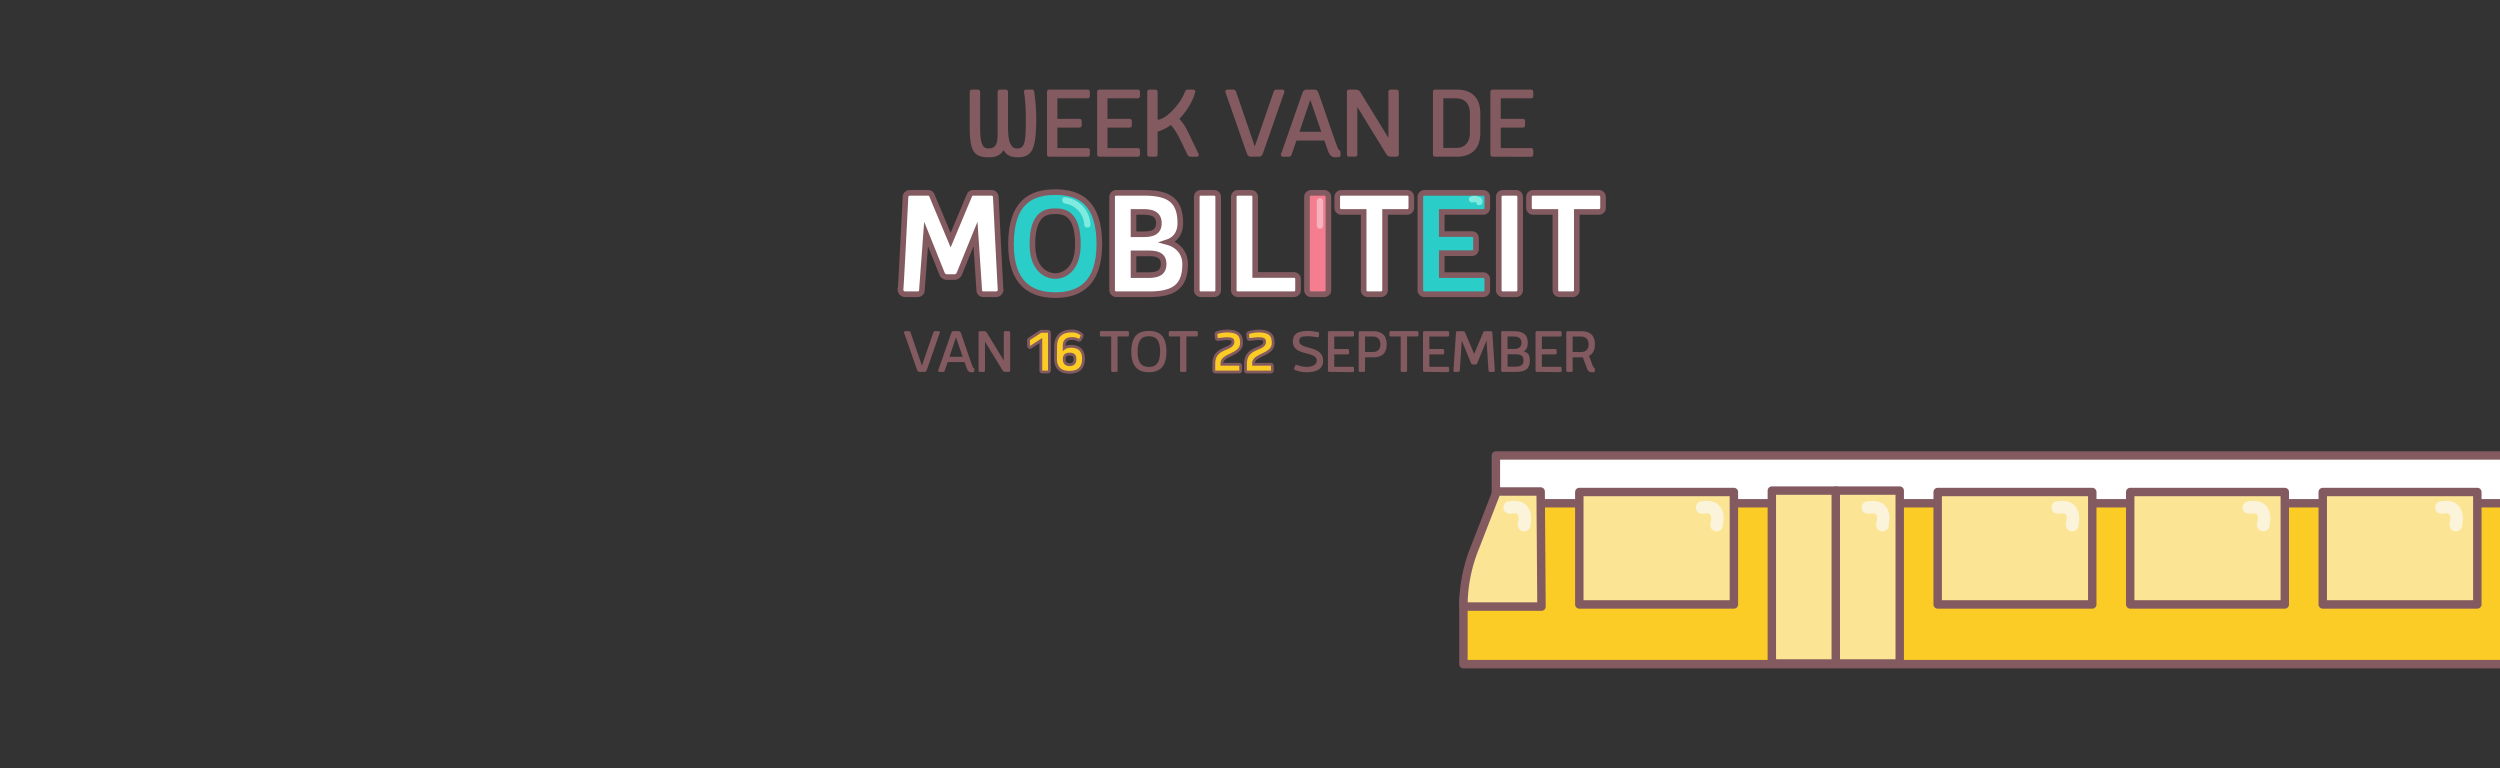 <svg xmlns="http://www.w3.org/2000/svg" viewBox="0 0 1778.91 546.46"><rect x="0" y="0" width="1778.91" height="546.46" fill="#333333" stroke="none"/><defs><style>.cls-1,.cls-9{fill:#fff;}.cls-1,.cls-10,.cls-2,.cls-3,.cls-7,.cls-8,.cls-9{stroke:#825a60;}.cls-1,.cls-2,.cls-3{stroke-miterlimit:10;stroke-width:4px;}.cls-2{fill:#2bcdc9;}.cls-3{fill:#f57d90;}.cls-4{fill:#7feadf;}.cls-5{fill:#f5b3bd;}.cls-6{fill:#825a60;}.cls-7,.cls-8{fill:#fbcc25;}.cls-7{stroke-width:2px;}.cls-10,.cls-8,.cls-9{stroke-linecap:round;stroke-linejoin:round;stroke-width:6px;}.cls-10{fill:#fbe594;}.cls-11{fill:#fbf4da;}</style></defs><title>illustrations</title><g id="header_typo" data-name="header typo"><g id="week_van_de_mobiliteit" data-name="week van de mobiliteit"><path class="cls-1" d="M676.44,170.88l13.47-32.13a2.9,2.9,0,0,1,2.54-1.53h13.21a3,3,0,0,1,2.92,2.92c3.3,66.18,3.43,66.3,3.43,66.3a3.32,3.32,0,0,1-3.3,2.93h-9a2.88,2.88,0,0,1-2.92-2.93l-2.67-39.88L682.54,195a4.1,4.1,0,0,1-3,2.16H673.4a4.1,4.1,0,0,1-3-2.16l-11.43-28.45L656,206.44a2.88,2.88,0,0,1-2.93,2.93h-9a3.32,3.32,0,0,1-3.31-2.93s.26-.12,3.56-66.3a3,3,0,0,1,2.92-2.92h13.21a2.9,2.9,0,0,1,2.54,1.53Z"/><path class="cls-2" d="M719.38,173.8c0-30.1,14.48-37.09,31.5-37.09s31.37,7,31.37,37.09C782.25,202,768,210,751,210,733.73,210,719.38,202,719.38,173.8Zm47.63,0c0-22.61-10.29-23.5-16.13-23.5s-16.26.89-16.26,23.5c0,18.55,10.54,22.61,16.39,22.61C756.59,196.41,767,192.35,767,173.8Z"/><path class="cls-1" d="M813.94,137.22c17,0,25.92,4.7,25.92,21.59,0,5.34-2.16,11.18-9,13.47,7.11,1.9,12.44,7.49,12.44,15.62,0,16.77-8.89,21.47-25.91,21.47H794.26a3,3,0,0,1-2.92-3.05V140.14a2.87,2.87,0,0,1,2.92-2.92Zm-7.36,13.59v15.88h7.11c5.84,0,10.92-1.27,10.92-7.88s-5.08-8-10.92-8ZM828,187.9c0-6.6-5.08-7.62-10.92-7.62H806.58v15.49h10.54C823,195.77,828,194.51,828,187.9Z"/><path class="cls-1" d="M866.82,206.44a2.88,2.88,0,0,1-2.92,2.93h-9.4a2.88,2.88,0,0,1-2.92-2.93v-66.3a2.87,2.87,0,0,1,2.92-2.92h9.4a2.87,2.87,0,0,1,2.92,2.92Z"/><path class="cls-1" d="M880.83,209.37a2.88,2.88,0,0,1-2.92-2.93v-66.3a2.87,2.87,0,0,1,2.92-2.92h9.4a2.87,2.87,0,0,1,2.92,2.92v55.51h27.56a2.88,2.88,0,0,1,2.93,2.92v7.87a2.88,2.88,0,0,1-2.93,2.93Z"/><path class="cls-3" d="M945.24,206.44a2.88,2.88,0,0,1-2.92,2.93h-9.4a2.88,2.88,0,0,1-2.92-2.93v-66.3a2.87,2.87,0,0,1,2.92-2.92h9.4a2.87,2.87,0,0,1,2.92,2.92Z"/><path class="cls-1" d="M985.57,206.44a2.88,2.88,0,0,1-2.92,2.93h-9.4a2.88,2.88,0,0,1-2.92-2.93V150.81H954.45a2.87,2.87,0,0,1-2.92-2.92v-7.75a2.87,2.87,0,0,1,2.92-2.92h46.87a2.87,2.87,0,0,1,2.92,2.92v7.75a2.87,2.87,0,0,1-2.92,2.92H985.57Z"/><path class="cls-2" d="M1013.59,209.37a2.88,2.88,0,0,1-2.92-2.93v-66.3a2.87,2.87,0,0,1,2.92-2.92h41.79a2.87,2.87,0,0,1,2.92,2.92v7.75a2.87,2.87,0,0,1-2.92,2.92h-29.47v15.75h21.47a2.87,2.87,0,0,1,2.92,2.92v7.75a2.87,2.87,0,0,1-2.92,2.92h-21.47v15.62h29.47a2.88,2.88,0,0,1,2.92,2.93v7.74a2.88,2.88,0,0,1-2.92,2.93Z"/><path class="cls-1" d="M1081.7,206.44a2.88,2.88,0,0,1-2.92,2.93h-9.4a2.88,2.88,0,0,1-2.92-2.93v-66.3a2.87,2.87,0,0,1,2.92-2.92h9.4a2.87,2.87,0,0,1,2.92,2.92Z"/><path class="cls-1" d="M1122,206.44a2.88,2.88,0,0,1-2.92,2.93h-9.4a2.89,2.89,0,0,1-2.93-2.93V150.81h-15.87a2.87,2.87,0,0,1-2.92-2.92v-7.75a2.87,2.87,0,0,1,2.92-2.92h46.87a2.87,2.87,0,0,1,2.92,2.92v7.75a2.87,2.87,0,0,1-2.92,2.92H1122Z"/><path class="cls-4" d="M757.94,144.88a16,16,0,0,1,13.54,14.88c.14,2.88,4.64,2.9,4.5,0a20.61,20.61,0,0,0-18-19.38c-2.86-.37-2.83,4.13,0,4.5Z"/><path class="cls-5" d="M937,143.13v17.49c0,2.89,4.5,2.9,4.5,0V143.13c0-2.9-4.5-2.9-4.5,0Z"/><path class="cls-4" d="M1048.07,144a6.12,6.12,0,0,1,1.81-.17,3.83,3.83,0,0,1,.64.18c.16.07.31.15.46.23a1.36,1.36,0,0,1-.36-1.6,2.32,2.32,0,0,0,.8,3.08,2.27,2.27,0,0,0,3.08-.81,3.37,3.37,0,0,0-1.71-4.78,9.15,9.15,0,0,0-5.91-.47,2.25,2.25,0,0,0,1.19,4.34Z"/><path class="cls-6" d="M730.12,63.76h4.2c.93,0,1.43.58,1.6,1.59a144.5,144.5,0,0,1,1.43,17.74c0,21.52-2,28.83-13.12,28.83-2.18,0-7.39,0-10.08-5.12-3.2,5.12-8.07,5.12-10.76,5.12-10.93,0-13.37-5-13.37-22V65.35a1.54,1.54,0,0,1,1.6-1.59h4.2a1.54,1.54,0,0,1,1.6,1.59V90.91c0,14,3,14.71,6.3,14.71,6,0,6.14-5.8,6.14-10.85V65.35a1.54,1.54,0,0,1,1.6-1.59h4.2a1.55,1.55,0,0,1,1.6,1.59v25c0,5,.25,15.3,6.3,15.3,5.88,0,6.39-4.29,6.39-22.61,0-3.28-.34-12.53-1.35-17.66A1.48,1.48,0,0,1,730.12,63.76Z"/><path class="cls-6" d="M746.6,111.5a1.54,1.54,0,0,1-1.6-1.59V65.35a1.54,1.54,0,0,1,1.6-1.59h27.32a1.55,1.55,0,0,1,1.6,1.59v3a1.56,1.56,0,0,1-1.6,1.6H752.4V84.6h15.72a1.56,1.56,0,0,1,1.6,1.6v3a1.55,1.55,0,0,1-1.6,1.59H752.4v14.55h21.52a1.55,1.55,0,0,1,1.6,1.59v3a1.55,1.55,0,0,1-1.6,1.59Z"/><path class="cls-6" d="M782.26,111.5a1.54,1.54,0,0,1-1.6-1.59V65.35a1.54,1.54,0,0,1,1.6-1.59h27.32a1.54,1.54,0,0,1,1.59,1.59v3a1.55,1.55,0,0,1-1.59,1.6H788.06V84.6h15.72a1.55,1.55,0,0,1,1.59,1.6v3a1.54,1.54,0,0,1-1.59,1.59H788.06v14.55h21.52a1.54,1.54,0,0,1,1.59,1.59v3a1.54,1.54,0,0,1-1.59,1.59Z"/><path class="cls-6" d="M842.37,104.69c-2.85-6-5.63-11.93-9.24-15.72a31.77,31.77,0,0,1-9.42,4.71v16.23a1.54,1.54,0,0,1-1.59,1.59h-4.21a1.54,1.54,0,0,1-1.59-1.59V65.35a1.54,1.54,0,0,1,1.59-1.59h4.21a1.54,1.54,0,0,1,1.59,1.59V85.19c6.06,0,16.65-11.85,19.42-19.84.42-1,.93-1.59,1.85-1.59h3.95a1.54,1.54,0,0,1,1.6,1.59c-1.43,5.72-5.38,13-11.35,19.25a33.85,33.85,0,0,1,5.55,8l8.32,17.32a1.54,1.54,0,0,1-1.6,1.59h-4.54a2.52,2.52,0,0,1-2.1-1.76C844,108.14,843.13,106.37,842.37,104.69Z"/><path class="cls-6" d="M906.26,65.35a2.12,2.12,0,0,1,1.93-1.59h4.2a1.54,1.54,0,0,1,1.6,1.59c-3.61,10-11.94,34.3-15.55,44.3a2.87,2.87,0,0,1-2.52,1.85h-6a2.86,2.86,0,0,1-2.52-1.85c-3.62-10-11.94-34.29-15.55-44.3a1.54,1.54,0,0,1,1.59-1.59h4.21a2.13,2.13,0,0,1,1.93,1.59l13.28,38.84Z"/><path class="cls-6" d="M942.38,100H922.54l-3.45,9.92a2.12,2.12,0,0,1-1.93,1.59H913a1.54,1.54,0,0,1-1.59-1.59c3.61-10,11.93-34.3,15.55-44.31a2.87,2.87,0,0,1,2.52-1.84h6a2.87,2.87,0,0,1,2.52,1.84c2.94,8.08,8.91,26.23,13.2,37.83.67,1.85,1.26,3.2,1.93,3.53a1.38,1.38,0,0,1,.76,1.26v2.53c0,.92-1.68,1.17-3.36,1.17-3.28,0-4.38-1.59-5.64-4.7Zm-17.74-6.22h15.55l-7.82-22.7Z"/><path class="cls-6" d="M987.94,98.05V65.35a1.54,1.54,0,0,1,1.59-1.59h4.21a1.54,1.54,0,0,1,1.59,1.59v44.56a1.54,1.54,0,0,1-1.59,1.59h-4.21a3.63,3.63,0,0,1-3.11-1.85L965.83,76.11v33.8a1.55,1.55,0,0,1-1.6,1.59H960a1.54,1.54,0,0,1-1.6-1.59V65.35a1.54,1.54,0,0,1,1.6-1.59h4.87A3.62,3.62,0,0,1,968,65.6Z"/><path class="cls-6" d="M1019.62,65.35a1.55,1.55,0,0,1,1.6-1.59h15.47c10.76,0,16.64,6.05,16.64,16.81V94.69c0,10.76-5.88,16.81-16.64,16.81h-15.47a1.55,1.55,0,0,1-1.6-1.59Zm26.31,15.39c0-7.65-4.53-10.76-9.58-10.76H1027v35.3h9.33c5.05,0,9.58-3.11,9.58-10.76Z"/><path class="cls-6" d="M1062.08,111.5a1.55,1.55,0,0,1-1.6-1.59V65.35a1.55,1.55,0,0,1,1.6-1.59h27.32a1.55,1.55,0,0,1,1.6,1.59v3a1.56,1.56,0,0,1-1.6,1.6h-21.52V84.6h15.72a1.56,1.56,0,0,1,1.6,1.6v3a1.55,1.55,0,0,1-1.6,1.59h-15.72v14.55h21.52A1.55,1.55,0,0,1,1091,107v3a1.55,1.55,0,0,1-1.6,1.59Z"/></g><g id="datum"><path class="cls-6" d="M664.09,236.63a1.3,1.3,0,0,1,1.17-1h2.55a.94.94,0,0,1,1,1c-2.19,6.07-7.24,20.81-9.43,26.87a1.76,1.76,0,0,1-1.53,1.13H654.2a1.75,1.75,0,0,1-1.53-1.13c-2.19-6.06-7.24-20.8-9.44-26.87a.94.94,0,0,1,1-1h2.55a1.31,1.31,0,0,1,1.18,1L656,260.19Z"/><path class="cls-6" d="M686.36,257.64h-12l-2.09,6a1.29,1.29,0,0,1-1.17,1h-2.55a.94.94,0,0,1-1-1c2.19-6.07,7.24-20.81,9.43-26.88a1.77,1.77,0,0,1,1.53-1.12h3.63a1.75,1.75,0,0,1,1.52,1.12c1.79,4.9,5.41,15.91,8,23,.41,1.12.77,1.94,1.17,2.14a.84.84,0,0,1,.46.77v1.53c0,.56-1,.71-2,.71-2,0-2.65-1-3.41-2.85Zm-10.76-3.77H685l-4.74-13.77Z"/><path class="cls-6" d="M714.26,256.47V236.63a.94.94,0,0,1,1-1h2.55a.94.94,0,0,1,1,1v27a.94.94,0,0,1-1,1h-2.55a2.19,2.19,0,0,1-1.88-1.13l-12.5-20.34v20.5a.94.94,0,0,1-1,1h-2.55a.93.93,0,0,1-1-1v-27a.93.93,0,0,1,1-1h3a2.2,2.2,0,0,1,1.89,1.12Z"/><path class="cls-6" d="M740.53,235.66h4.33a.94.94,0,0,1,1,1v27a.94.94,0,0,1-1,1h-2.55a.93.93,0,0,1-1-1V240.3l-8.42,5.51a.94.94,0,0,1-1-1v-3a.93.93,0,0,1,.41-.81Z"/><path class="cls-6" d="M762,239.28c-2.6,0-6.68.56-6.68,5.81v3.63a10,10,0,0,1,5.92-1.59c4.39,0,8.77,2,8.77,8.42,0,6.07-3,9.33-9.64,9.33s-9.53-3.26-9.53-9.33v-9.74c0-6.58,4-10.35,10.71-10.35,2.24,0,4.84.15,6.93,1.48a.92.92,0,0,1,.46.76.9.9,0,0,1,0,.36l-.87,2.09a.58.58,0,0,1-.56.3,1,1,0,0,1-.51-.15A12.84,12.84,0,0,0,762,239.28ZM755.29,256c0,1.88.51,5.05,5.05,5.05s5.15-3.06,5.15-5.05,0-5-5.15-5C755.6,251,755.29,254.07,755.29,256Z"/><path class="cls-6" d="M783.65,239.43a.93.93,0,0,1-1-1v-1.84a.94.94,0,0,1,1-1h18.66a.93.93,0,0,1,1,1v1.84a.93.93,0,0,1-1,1h-7.08v24.23a.94.94,0,0,1-1,1h-2.55a.94.94,0,0,1-1-1V239.43Z"/><path class="cls-6" d="M805,250.35c0-12.09,5.66-14.89,12.49-14.89S830,238.26,830,250.35c0,11.32-5.6,14.53-12.49,14.53S805,261.67,805,250.35Zm20.5,0c0-10.35-4.64-11.07-8-11.07s-8,.72-8,11.07c0,9.64,4.54,10.71,8,10.71S825.47,260,825.47,250.35Z"/><path class="cls-6" d="M832.64,239.43a.93.93,0,0,1-1-1v-1.84a.94.94,0,0,1,1-1H851.3a.94.94,0,0,1,1,1v1.84a.93.93,0,0,1-1,1h-7.09v24.23a.93.93,0,0,1-1,1H840.7a.94.94,0,0,1-1-1V239.43Z"/><path class="cls-6" d="M873.54,235.46c8.92,0,10.45,3.21,10.45,7.19,0,8.46-14.78,8.92-14.78,16.83v1.37h13.15a.94.94,0,0,1,1,1v1.84a.94.94,0,0,1-1,1H865.94a.94.94,0,0,1-1-1v-4.39c0-10.71,14.54-11,14.54-16.62,0-3.16-1.79-3.37-6.63-3.37-.72,0-3.32.36-5.51.61-.56,0-.82-.2-.92-.66l-.15-1.68c0-.72.15-1,.61-1.17A23.05,23.05,0,0,1,873.54,235.46Z"/><path class="cls-6" d="M895.85,235.46c8.92,0,10.45,3.21,10.45,7.19,0,8.46-14.79,8.92-14.79,16.83v1.37h13.16a.94.94,0,0,1,1,1v1.84a.94.94,0,0,1-1,1H888.25a.94.94,0,0,1-1-1v-4.39c0-10.71,14.53-11,14.53-16.62,0-3.16-1.78-3.37-6.63-3.37-.71,0-3.31.36-5.5.61-.57,0-.82-.2-.92-.66l-.15-1.68c0-.72.15-1,.61-1.17A23.05,23.05,0,0,1,895.85,235.46Z"/><path class="cls-6" d="M931.49,239.28c-4.69,0-7,.21-7,3.37,0,6.63,17,2.6,17,14.12,0,5.61-4.23,8.11-12.29,8.11a22.89,22.89,0,0,1-7.9-1.68.94.94,0,0,1-.46-.77.85.85,0,0,1,0-.35l.92-2.25a.58.58,0,0,1,.56-.3c.15,0,.2.05.46.15a23.23,23.23,0,0,0,7.08,1.38c1.64,0,7.09-.41,7.09-4.54,0-7-17-2.81-17-13.41,0-4.49,2-7.65,11.12-7.65a42.2,42.2,0,0,1,7,.92.8.8,0,0,1,.57.81c0,.05-.16,1.53-.21,2.24a.6.6,0,0,1-.71.57C934.81,239.59,932.21,239.28,931.49,239.28Z"/><path class="cls-6" d="M945.89,264.63a.94.94,0,0,1-1-1v-27a.94.94,0,0,1,1-1h16.57a.94.94,0,0,1,1,1v1.84a.93.93,0,0,1-1,1H949.41v8.88h9.53a.94.94,0,0,1,1,1v1.83a.94.94,0,0,1-1,1h-9.53v8.82h13.05a.94.94,0,0,1,1,1v1.79a.94.94,0,0,1-1,1Z"/><path class="cls-6" d="M971.31,263.66a.93.93,0,0,1-1,1H967.8a.94.94,0,0,1-1-1v-27a.94.94,0,0,1,1-1h8.82c6.63,0,10.09,2.86,10.09,9.38s-3.46,9.23-10.09,9.23h-5.31ZM982.23,245c0-3.51-2.14-5.55-5.31-5.55h-5.61v11h5.61C980.14,250.5,982.23,248.56,982.23,245Z"/><path class="cls-6" d="M989.65,239.43a.92.92,0,0,1-1-1v-1.84a.93.93,0,0,1,1-1h18.67a.94.94,0,0,1,1,1v1.84a.93.93,0,0,1-1,1h-7.09v24.23a.94.94,0,0,1-1,1h-2.55a.94.94,0,0,1-1-1V239.43Z"/><path class="cls-6" d="M1013.56,264.63a.94.94,0,0,1-1-1v-27a.94.94,0,0,1,1-1h16.58a.93.93,0,0,1,1,1v1.84a.92.92,0,0,1-1,1h-13.06v8.88h9.54a.94.94,0,0,1,1,1v1.83a.94.94,0,0,1-1,1h-9.54v8.82h13.06a.93.93,0,0,1,1,1v1.79a.93.93,0,0,1-1,1Z"/><path class="cls-6" d="M1047.88,259.32a1.5,1.5,0,0,1-1.12-.86l-6.63-16.12-1.37,21.32a1.31,1.31,0,0,1-1.18,1h-2.34a.94.94,0,0,1-1-1l1.78-27a.94.94,0,0,1,1-1h4.64c.36,0,.61.31.82.82l6.47,15.4,6.48-15.4c.2-.51.46-.82.82-.82h4.64a.94.94,0,0,1,1,1l1.78,27a.94.94,0,0,1-1,1h-2.34a1.31,1.31,0,0,1-1.18-1l-1.37-21.32-6.63,16.12a1.52,1.52,0,0,1-1.12.86Z"/><path class="cls-6" d="M1077,235.66c5.92,0,10.1,1.79,10.1,8.26,0,1.94-.31,4.44-2.81,6.17,3.73,1,4.29,3.42,4.29,6.33,0,6.42-3.57,8.21-10.1,8.21h-9.28a.94.94,0,0,1-1-1v-27a.94.94,0,0,1,1-1Zm-4.28,3.77v8.88h4.13c3,0,5.76-.72,5.76-4.39s-2.75-4.49-5.76-4.49Zm11.37,17c0-3.78-2.7-4.34-5.71-4.34h-5.66v8.82h5.66C1081.42,260.9,1084.12,260.14,1084.12,256.42Z"/><path class="cls-6" d="M1093.63,264.63a.94.94,0,0,1-1-1v-27a.94.94,0,0,1,1-1h16.57a.94.94,0,0,1,1,1v1.84a.93.93,0,0,1-1,1h-13.06v8.88h9.54a.94.94,0,0,1,1,1v1.83a.94.94,0,0,1-1,1h-9.54v8.82h13.06a.94.94,0,0,1,1,1v1.79a.94.94,0,0,1-1,1Z"/><path class="cls-6" d="M1134.86,262.59v1.58c0,.56-1.17.71-2.19.71a3.24,3.24,0,0,1-3.21-2.19l-3.17-8.47a14.44,14.44,0,0,1-1.47.05h-5.77v9.39a.93.93,0,0,1-1,1h-2.55a.93.93,0,0,1-1-1v-27a.93.93,0,0,1,1-1h9.29c6.62,0,10.09,2.86,10.09,9.38,0,4.19-1.42,6.84-4.23,8.16l2.35,6.17c.61,1.53.81,2,1.42,2.4A1,1,0,0,1,1134.86,262.59Zm-9.74-12.09c3.21,0,5.31-1.94,5.31-5.46s-2.15-5.55-5.31-5.55h-6.07v11Z"/><path class="cls-7" d="M740.66,235.74h4.9a1.15,1.15,0,0,1,1.17,1.17v26.62a1.15,1.15,0,0,1-1.17,1.17h-3.78a1.15,1.15,0,0,1-1.17-1.17V242.37l-7.55,4.89a1.15,1.15,0,0,1-1.17-1.17v-4a1.17,1.17,0,0,1,.41-.91Z"/><path class="cls-7" d="M751.17,246.19c0-6.73,4.18-10.65,11-10.65a10.69,10.69,0,0,1,7,2,1.69,1.69,0,0,1,.82,1.27,13.29,13.29,0,0,1-1.17,2.6,1.06,1.06,0,0,1-1.07.66,1.63,1.63,0,0,1-.67-.15,8.65,8.65,0,0,0-4.48-1c-2.1,0-5.1.51-5.36,4.49v2.35c1.33-1.08,3.88-1.33,4.9-1.33,4.59,0,8.82,2,8.82,8.72,0,6.27-3.06,9.74-9.89,9.74s-10-3.47-10-9.74Zm6.12,9.49c0,1.37.46,3.82,3.83,3.82s3.77-2.34,3.77-3.82,0-3.72-3.77-3.72S757.29,254.25,757.29,255.68Z"/><path class="cls-7" d="M872.8,235.54c9.23,0,10.6,3.82,10.6,8.56,0,8.72-13.92,8-13.92,14.33v.77h12.19a1.15,1.15,0,0,1,1.17,1.17v3.16a1.15,1.15,0,0,1-1.17,1.17H864.89a1.15,1.15,0,0,1-1.17-1.17v-4.79c0-12.24,13.57-9.49,13.57-15.5,0-2-1.18-2.25-4.85-2.25-.76,0-3.52.31-5.51.56-.76,0-1.37-.15-1.48-1.07-.15-1.73-.2-2.45-.2-2.8,0-.62.66-1,1.28-1.18A26.76,26.76,0,0,1,872.8,235.54Z"/><path class="cls-7" d="M895.33,235.54c9.23,0,10.61,3.82,10.61,8.56,0,8.72-13.92,8-13.92,14.33v.77h12.19a1.15,1.15,0,0,1,1.17,1.17v3.16a1.15,1.15,0,0,1-1.17,1.17H887.43a1.15,1.15,0,0,1-1.17-1.17v-4.79c0-12.24,13.56-9.49,13.56-15.5,0-2-1.17-2.25-4.84-2.25-.77,0-3.52.31-5.51.56-.76,0-1.38-.15-1.48-1.07-.15-1.73-.2-2.45-.2-2.8,0-.62.66-1,1.27-1.18A26.83,26.83,0,0,1,895.33,235.54Z"/></g></g><g id="tram-2" data-name="tram"><g id="tram-3" data-name="tram"><path class="cls-8" d="M1784.27,354.73h-718l-15.32,37.18c-6.35,11.45-9.63,26.73-9.63,39.12V472.6h743Z"/><rect class="cls-9" x="1064.41" y="324.1" width="718" height="34"/></g><g id="raam"><rect class="cls-10" x="1123.77" y="350.1" width="110" height="80" transform="translate(2357.55 780.2) rotate(-180)"/><path class="cls-11" d="M1225.78,374.82c.91-5,1.41-10.37-2.06-14.59s-8.71-4.1-13.67-3.42c-2.41.33-3.72,3.41-3.14,5.53.71,2.6,3.12,3.48,5.53,3.15,1.55-.21,3.68-.6,4.59.78,1.1,1.67.4,4.37.08,6.16a4.61,4.61,0,0,0,3.14,5.53c2.18.6,5.1-.73,5.53-3.14Z"/></g><g id="deur"><rect class="cls-10" x="1260.77" y="349.1" width="91" height="123" transform="translate(2612.55 821.2) rotate(-180)"/><line class="cls-10" x1="1306.27" y1="349.1" x2="1306.27" y2="470.6"/><path class="cls-11" d="M1343.78,374.82c.91-5,1.41-10.37-2.06-14.59s-8.71-4.1-13.67-3.42c-2.41.33-3.72,3.41-3.14,5.53.71,2.6,3.12,3.48,5.53,3.15,1.55-.21,3.68-.6,4.59.78,1.1,1.67.4,4.37.08,6.16a4.61,4.61,0,0,0,3.14,5.53c2.18.6,5.1-.73,5.53-3.14Z"/></g><g id="raam-2" data-name="raam"><rect class="cls-10" x="1378.77" y="350.1" width="110" height="80" transform="translate(2867.55 780.2) rotate(-180)"/><path class="cls-11" d="M1478.78,374.82c.91-5,1.41-10.37-2.06-14.59s-8.71-4.1-13.67-3.42c-2.41.33-3.72,3.41-3.14,5.53.71,2.6,3.12,3.48,5.53,3.15,1.55-.21,3.68-.6,4.59.78,1.1,1.67.4,4.37.08,6.16a4.61,4.61,0,0,0,3.14,5.53c2.18.6,5.1-.73,5.53-3.14Z"/></g><g id="raam-3" data-name="raam"><rect class="cls-10" x="1515.77" y="350.1" width="110" height="80" transform="translate(3141.55 780.2) rotate(-180)"/><path class="cls-11" d="M1614.78,374.82c.91-5,1.41-10.37-2.06-14.59s-8.71-4.1-13.67-3.42c-2.41.33-3.72,3.41-3.14,5.53.71,2.6,3.12,3.48,5.53,3.15,1.55-.21,3.68-.6,4.59.78,1.1,1.67.4,4.37.08,6.16a4.61,4.61,0,0,0,3.14,5.53c2.18.6,5.1-.73,5.53-3.14Z"/></g><g id="raam-4" data-name="raam"><rect class="cls-10" x="1652.77" y="350.1" width="110" height="80" transform="translate(3415.55 780.2) rotate(-180)"/><path class="cls-11" d="M1751.78,374.82c.91-5,1.41-10.37-2.06-14.59s-8.71-4.1-13.67-3.42c-2.41.33-3.72,3.41-3.14,5.53.71,2.6,3.12,3.48,5.53,3.15,1.55-.21,3.68-.6,4.59.78,1.1,1.67.4,4.37.08,6.16a4.61,4.61,0,0,0,3.14,5.53c2.18.6,5.1-.73,5.53-3.14Z"/></g><g id="voorruit"><path class="cls-10" d="M1096.27,349.73H1065l-15.11,38.89a111.84,111.84,0,0,0-8.59,43h55.57Z"/><path class="cls-11" d="M1088.78,374.82c.91-5,1.41-10.37-2.06-14.59s-8.71-4.1-13.67-3.42c-2.41.33-3.72,3.41-3.14,5.53.71,2.6,3.12,3.48,5.53,3.15,1.55-.21,3.68-.6,4.59.78,1.1,1.67.4,4.37.08,6.16a4.61,4.61,0,0,0,3.14,5.53c2.18.6,5.1-.73,5.53-3.14Z"/></g></g></svg>